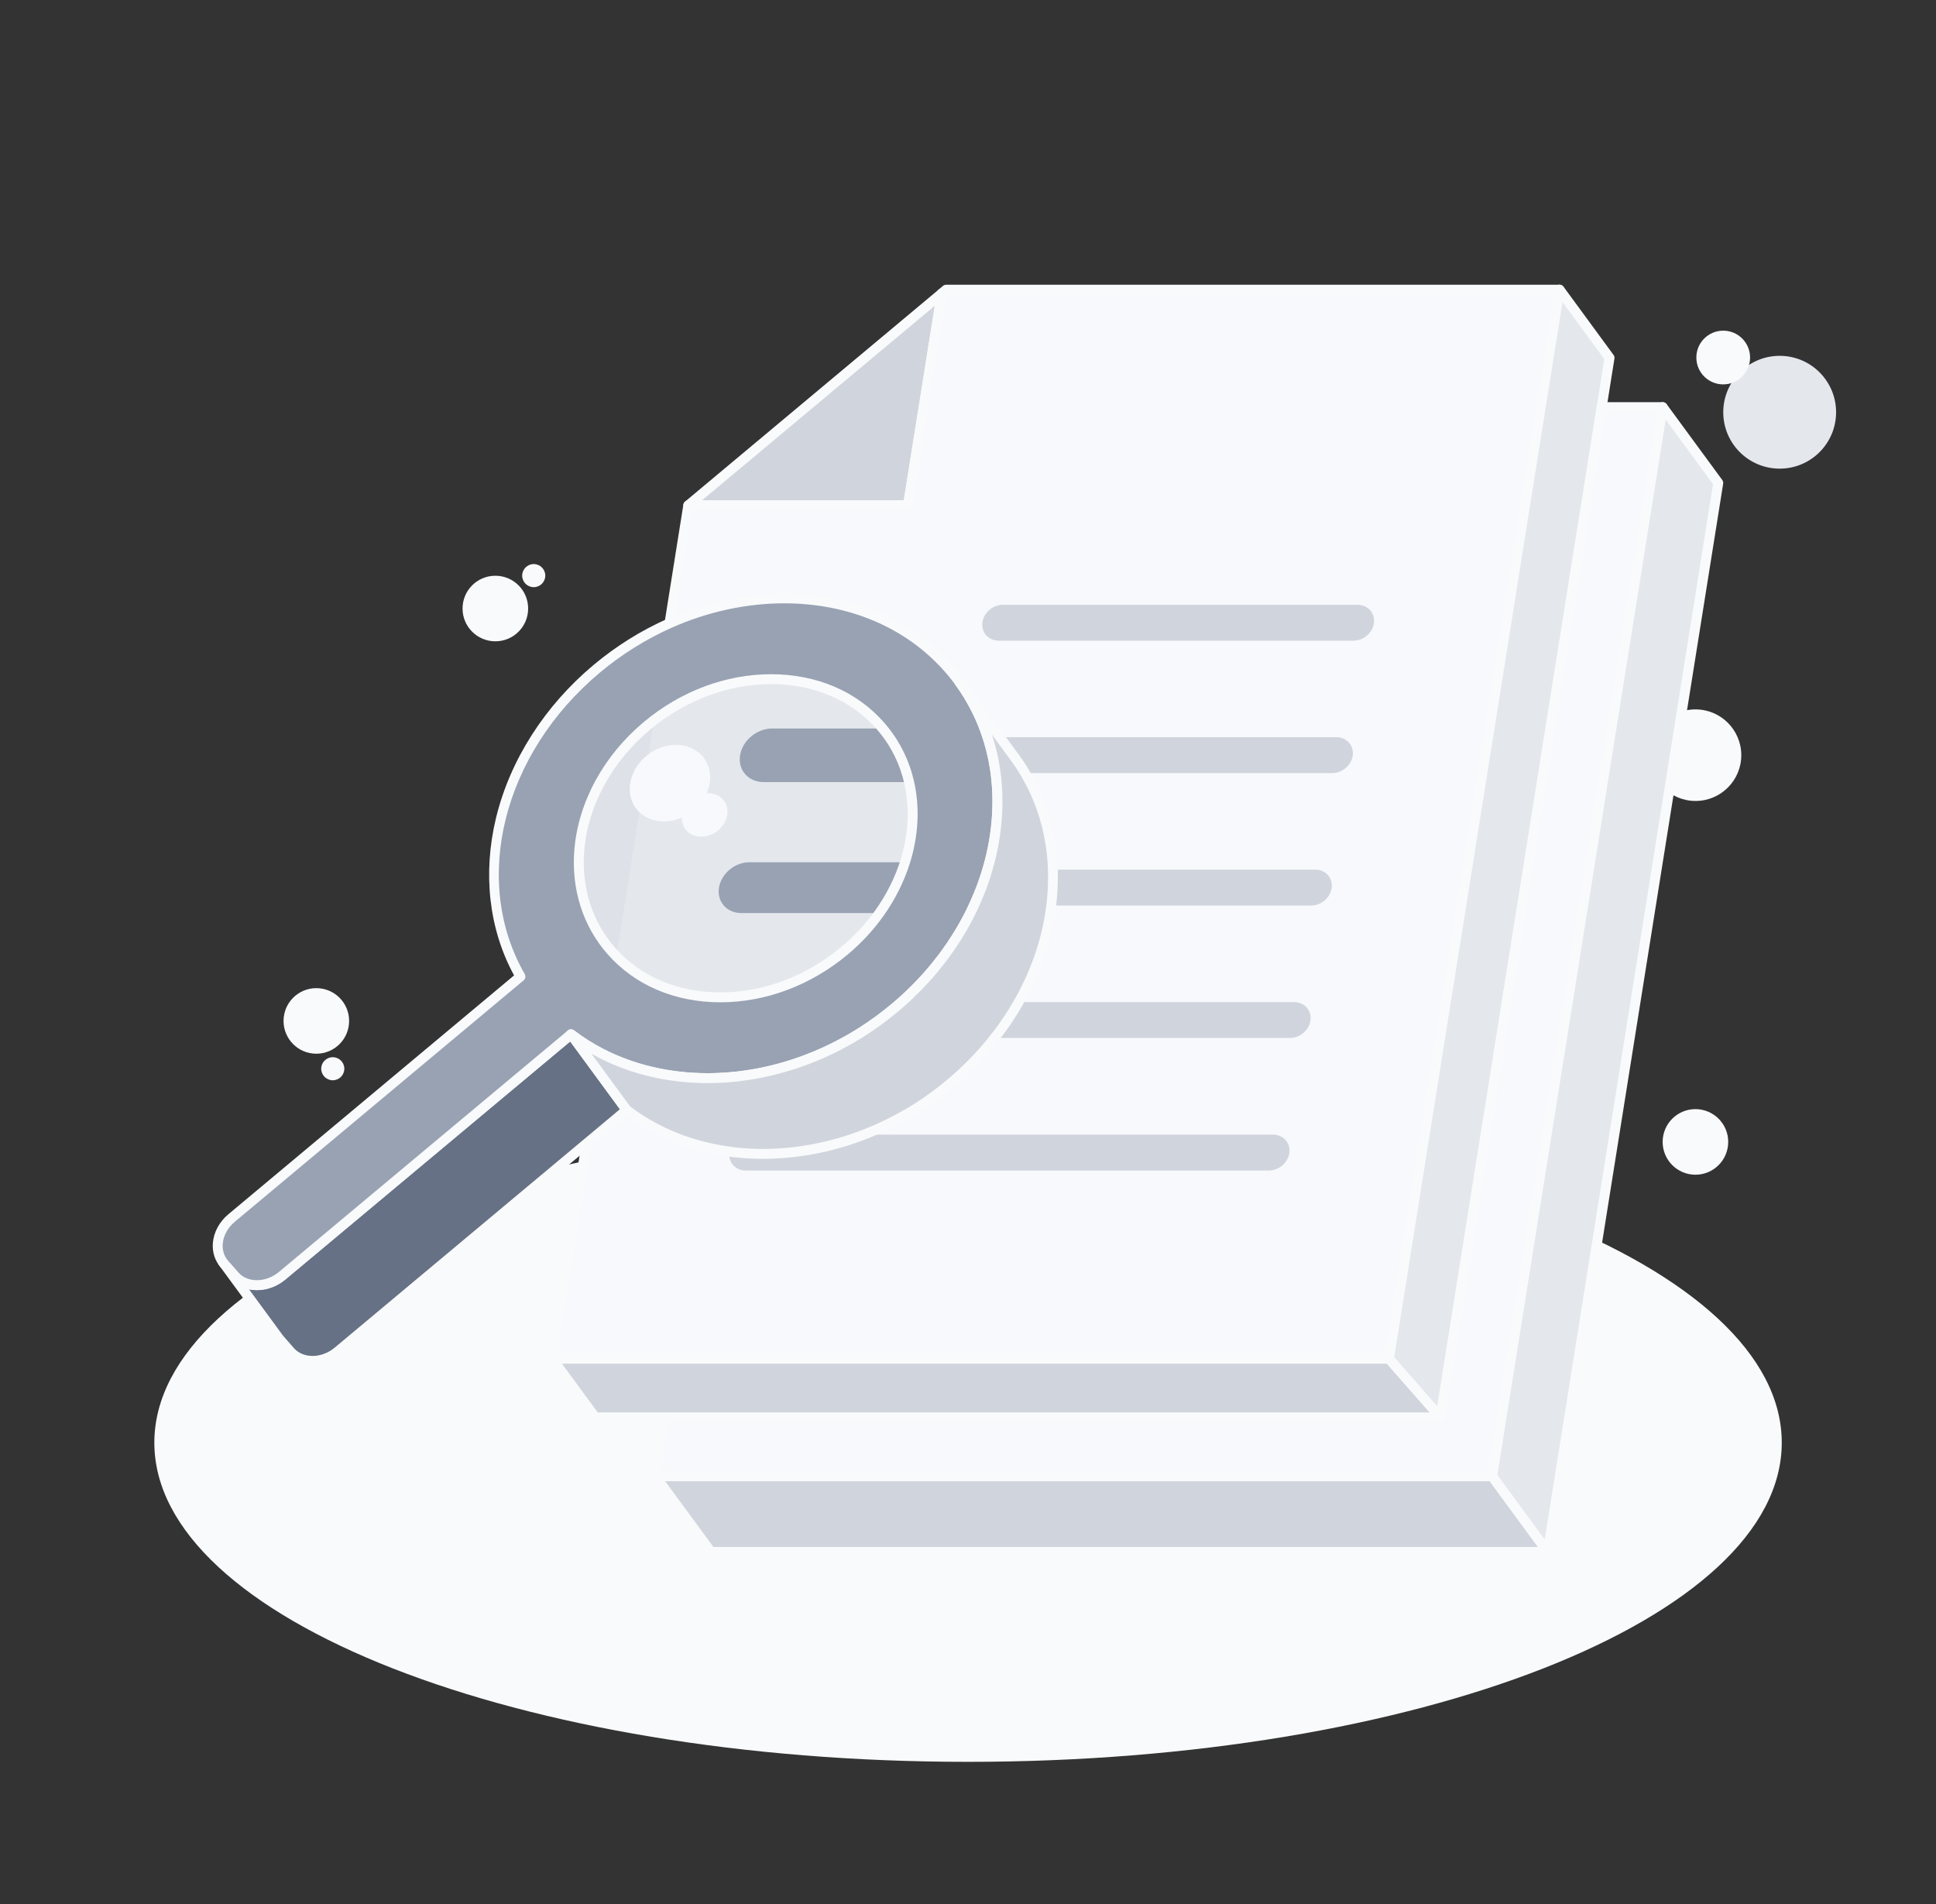 <svg width="61" height="60" viewBox="0 0 61 60" fill="none" xmlns="http://www.w3.org/2000/svg">
<rect x="0" y="0" width="61" height="60" fill="#333333" stroke="none"/>
<path d="M53.423 25.24C54.219 25.24 54.865 24.594 54.865 23.798C54.865 23.001 54.219 22.355 53.423 22.355C52.626 22.355 51.98 23.001 51.98 23.798C51.98 24.594 52.626 25.24 53.423 25.24Z" fill="#F9FAFB"/>
<path d="M30.502 55.52C44.661 55.52 56.14 51.017 56.14 45.462C56.14 39.907 44.661 35.404 30.502 35.404C16.342 35.404 4.863 39.907 4.863 45.462C4.863 51.017 16.342 55.52 30.502 55.52Z" fill="#F9FAFB"/>
<path d="M29.675 9.246L28.61 15.924H21.688L29.675 9.246Z" fill="#D0D5DD"/>
<path d="M28.61 16.08H21.688C21.622 16.08 21.563 16.039 21.541 15.977C21.518 15.916 21.537 15.846 21.587 15.805L29.575 9.126C29.625 9.084 29.695 9.078 29.752 9.11C29.808 9.142 29.839 9.206 29.829 9.271L28.763 15.949C28.752 16.025 28.687 16.08 28.61 16.08ZM22.118 15.768H28.477L29.455 9.634L22.118 15.768Z" fill="#F9FAFB"/>
<path d="M30.312 21.796C30.265 21.796 30.217 21.774 30.186 21.732L29.765 21.157C29.717 21.093 29.726 21.002 29.786 20.948C29.846 20.895 29.937 20.895 29.996 20.95C29.999 20.952 30.002 20.955 30.005 20.959C30.008 20.961 30.01 20.965 30.012 20.968C30.019 20.976 30.027 20.987 30.035 20.997L30.438 21.547C30.489 21.617 30.474 21.715 30.405 21.765C30.377 21.786 30.345 21.796 30.312 21.796Z" fill="#F9FAFB"/>
<mask id="mask0_379_11391" style="mask-type:luminance" maskUnits="userSpaceOnUse" x="29" y="20" width="2" height="2">
<path d="M30.312 21.794C30.265 21.794 30.217 21.772 30.186 21.73L29.765 21.155C29.717 21.091 29.726 21 29.786 20.946C29.846 20.893 29.937 20.893 29.996 20.948C29.999 20.95 30.002 20.953 30.005 20.957C30.008 20.959 30.01 20.963 30.012 20.966C30.019 20.974 30.027 20.985 30.035 20.995L30.438 21.546C30.489 21.615 30.474 21.713 30.405 21.764C30.377 21.784 30.345 21.794 30.312 21.794Z" fill="white"/>
</mask>
<g mask="url(#mask0_379_11391)">
<path d="M30.222 21.481L31.974 23.868C31.869 23.726 31.758 23.588 31.64 23.453C30.345 21.977 28.457 21.239 26.451 21.239C25.581 21.239 24.69 21.378 23.814 21.656L22.062 19.268C22.938 18.991 23.83 18.852 24.7 18.852C26.706 18.852 28.594 19.59 29.889 21.066C30.007 21.2 30.118 21.338 30.222 21.481Z" fill="#667185"/>
<path d="M31.975 24.024C31.927 24.024 31.879 24.002 31.848 23.961C31.747 23.822 31.637 23.686 31.523 23.556C30.3 22.163 28.5 21.395 26.452 21.395C25.588 21.395 24.718 21.533 23.861 21.804C23.798 21.825 23.728 21.802 23.688 21.748L21.936 19.361C21.907 19.32 21.898 19.267 21.914 19.22C21.93 19.172 21.968 19.134 22.016 19.119C22.902 18.838 23.805 18.695 24.7 18.695C26.839 18.695 28.724 19.5 30.007 20.962C30.127 21.099 30.241 21.242 30.349 21.388L32.099 23.774C32.1 23.775 32.1 23.776 32.1 23.776C32.151 23.845 32.136 23.943 32.067 23.995C32.039 24.015 32.007 24.024 31.975 24.024ZM26.452 21.083C28.056 21.083 29.516 21.536 30.688 22.378L30.098 21.573C29.996 21.434 29.886 21.298 29.773 21.168C28.55 19.775 26.749 19.008 24.701 19.008C23.908 19.008 23.108 19.124 22.32 19.354L23.875 21.474C24.727 21.214 25.593 21.083 26.452 21.083Z" fill="#F9FAFB"/>
</g>
<path d="M21.05 32.511C21.007 32.511 20.965 32.493 20.933 32.459L20.909 32.431C20.829 32.339 20.752 32.243 20.68 32.145L18.929 29.758C18.878 29.689 18.892 29.591 18.962 29.54C19.031 29.489 19.129 29.504 19.181 29.573L19.182 29.575C19.248 29.665 19.319 29.753 19.393 29.838L19.415 29.863C19.419 29.867 19.422 29.87 19.425 29.875L21.177 32.262C21.226 32.33 21.214 32.423 21.149 32.476C21.12 32.5 21.084 32.511 21.05 32.511Z" fill="#F9FAFB"/>
<mask id="mask1_379_11391" style="mask-type:luminance" maskUnits="userSpaceOnUse" x="18" y="29" width="4" height="4">
<path d="M21.05 32.509C21.007 32.509 20.965 32.492 20.933 32.457L20.909 32.429C20.829 32.337 20.752 32.241 20.68 32.144L18.929 29.756C18.878 29.687 18.892 29.589 18.962 29.538C19.031 29.487 19.129 29.502 19.181 29.571L19.182 29.573C19.248 29.663 19.319 29.751 19.393 29.836L19.415 29.861C19.419 29.865 19.422 29.869 19.425 29.873L21.177 32.26C21.226 32.328 21.214 32.421 21.149 32.474C21.12 32.498 21.084 32.509 21.05 32.509Z" fill="white"/>
</mask>
<g mask="url(#mask1_379_11391)">
<g opacity="0.6">
<path d="M19.426 30.102L21.178 32.489C21.126 32.436 21.076 32.382 21.027 32.327C20.948 32.238 20.875 32.145 20.806 32.052L19.055 29.664C19.123 29.758 19.197 29.85 19.276 29.939C19.324 29.995 19.375 30.049 19.426 30.102Z" fill="#667185"/>
<path d="M21.178 32.645C21.137 32.645 21.097 32.629 21.066 32.598C21.012 32.543 20.959 32.486 20.909 32.429C20.829 32.337 20.752 32.241 20.68 32.144L18.929 29.756C18.878 29.687 18.892 29.589 18.962 29.538C19.031 29.487 19.129 29.502 19.181 29.571L19.182 29.573C19.248 29.663 19.319 29.751 19.393 29.836C19.44 29.889 19.488 29.942 19.538 29.992C19.544 29.998 19.548 30.003 19.553 30.009L21.304 32.396C21.353 32.462 21.342 32.555 21.279 32.608C21.25 32.633 21.214 32.645 21.178 32.645Z" fill="#F9FAFB"/>
</g>
</g>
<path d="M21.177 32.65C21.136 32.65 21.095 32.634 21.065 32.602C21.02 32.557 20.975 32.509 20.932 32.461C20.931 32.459 20.929 32.457 20.927 32.455C20.909 32.433 20.888 32.404 20.869 32.377L20.847 32.347L19.171 30.061C19.122 29.994 19.134 29.9 19.199 29.848C19.263 29.795 19.358 29.802 19.413 29.865C19.454 29.909 19.495 29.953 19.536 29.996C19.541 30.002 19.546 30.007 19.551 30.013L21.302 32.4C21.351 32.466 21.34 32.559 21.277 32.612C21.248 32.638 21.213 32.65 21.177 32.65Z" fill="#F9FAFB"/>
<mask id="mask2_379_11391" style="mask-type:luminance" maskUnits="userSpaceOnUse" x="19" y="29" width="3" height="4">
<path d="M21.177 32.65C21.136 32.65 21.095 32.634 21.065 32.602C21.02 32.557 20.975 32.509 20.932 32.461C20.931 32.459 20.929 32.457 20.927 32.455C20.909 32.433 20.888 32.404 20.869 32.377L20.847 32.347L19.171 30.061C19.122 29.994 19.134 29.9 19.199 29.848C19.263 29.795 19.358 29.802 19.413 29.865C19.454 29.909 19.495 29.953 19.536 29.996C19.541 30.002 19.546 30.007 19.551 30.013L21.302 32.4C21.351 32.466 21.34 32.559 21.277 32.612C21.248 32.638 21.213 32.65 21.177 32.65Z" fill="white"/>
</mask>
<g mask="url(#mask2_379_11391)">
<g opacity="0.6">
<path d="M19.426 30.105L21.178 32.493C21.126 32.44 21.076 32.386 21.027 32.331C20.948 32.242 20.875 32.149 20.806 32.056L19.055 29.668C19.123 29.762 19.197 29.854 19.276 29.943C19.324 29.998 19.375 30.053 19.426 30.105Z" fill="#667185"/>
<path d="M21.178 32.649C21.137 32.649 21.097 32.633 21.066 32.602C21.012 32.547 20.959 32.49 20.909 32.433C20.829 32.341 20.752 32.245 20.68 32.147L18.929 29.76C18.878 29.691 18.892 29.593 18.962 29.542C19.031 29.491 19.129 29.506 19.181 29.575L19.182 29.577C19.248 29.667 19.319 29.755 19.393 29.84C19.44 29.893 19.488 29.945 19.538 29.996C19.544 30.002 19.548 30.007 19.553 30.013L21.304 32.4C21.353 32.466 21.342 32.559 21.279 32.612C21.25 32.637 21.214 32.649 21.178 32.649Z" fill="#F9FAFB"/>
</g>
</g>
<path d="M28.515 27.173C28.473 27.305 28.425 27.438 28.372 27.568C28.259 27.849 28.122 28.125 27.96 28.392C27.882 28.52 27.799 28.648 27.71 28.773C27.407 29.2 27.039 29.601 26.608 29.96C25.437 30.94 24.029 31.429 22.698 31.429C21.368 31.429 20.116 30.939 19.258 29.96C17.539 28.002 18.045 24.828 20.387 22.871C21.559 21.891 22.967 21.402 24.298 21.402C25.628 21.402 26.88 21.892 27.738 22.871C27.763 22.9 27.787 22.927 27.809 22.956C27.921 23.09 28.024 23.232 28.115 23.375C28.281 23.636 28.413 23.911 28.514 24.198C28.566 24.344 28.609 24.493 28.643 24.645C28.831 25.454 28.783 26.327 28.515 27.173Z" fill="#E4E7EC"/>
<path d="M28.641 24.645H24.06C23.577 24.645 23.244 24.267 23.319 23.801C23.393 23.334 23.846 22.957 24.33 22.957H27.807C27.919 23.092 28.022 23.233 28.114 23.377C28.28 23.638 28.411 23.912 28.512 24.199C28.564 24.344 28.607 24.493 28.641 24.645Z" fill="#98A2B3"/>
<path d="M28.513 27.173C28.472 27.305 28.424 27.437 28.371 27.568C28.258 27.848 28.12 28.124 27.959 28.391C27.881 28.52 27.798 28.647 27.709 28.772H23.356C22.897 28.772 22.584 28.413 22.654 27.972C22.725 27.53 23.153 27.172 23.611 27.172H28.513V27.173Z" fill="#98A2B3"/>
<path d="M29.814 9.131H49.137L48.842 10.982L43.764 42.82H19.318H17.398L18.934 33.191C19.945 33.714 21.099 33.976 22.294 33.976C23.901 33.976 25.582 33.503 27.095 32.557H40.644C40.879 32.557 41.098 32.373 41.135 32.146C41.171 31.92 41.01 31.737 40.775 31.737H28.218C29.365 30.77 30.216 29.609 30.752 28.383H41.309C41.545 28.383 41.764 28.2 41.8 27.974C41.836 27.747 41.675 27.564 41.44 27.564H31.062C31.418 26.446 31.517 25.298 31.347 24.209H41.975C42.21 24.209 42.429 24.026 42.465 23.8C42.501 23.574 42.34 23.39 42.105 23.39H31.164C30.917 22.547 30.496 21.759 29.892 21.069C28.597 19.593 26.709 18.855 24.703 18.855C23.509 18.855 22.273 19.117 21.096 19.64L21.688 15.924H28.61L29.675 9.247L29.814 9.131ZM39.978 36.73C40.214 36.73 40.432 36.546 40.469 36.319C40.505 36.093 40.344 35.91 40.109 35.91H23.627C23.393 35.91 23.173 36.093 23.137 36.319C23.101 36.545 23.262 36.73 23.496 36.73H39.978ZM42.641 20.036C42.876 20.036 43.095 19.853 43.131 19.627C43.167 19.401 43.006 19.217 42.771 19.217H31.598C31.364 19.217 31.145 19.4 31.109 19.627C31.073 19.853 31.233 20.036 31.468 20.036H42.641Z" fill="#F7F9FC"/>
<path d="M43.764 42.975H17.398C17.352 42.975 17.309 42.955 17.279 42.921C17.25 42.886 17.237 42.84 17.244 42.795L18.78 33.166C18.788 33.116 18.819 33.073 18.864 33.051C18.909 33.028 18.962 33.029 19.007 33.052C19.977 33.555 21.114 33.82 22.295 33.82C23.922 33.82 25.553 33.337 27.012 32.424C27.037 32.409 27.066 32.4 27.095 32.4H40.643C40.802 32.4 40.956 32.273 40.98 32.122C40.989 32.061 40.975 32.004 40.94 31.962C40.902 31.918 40.843 31.893 40.774 31.893H28.218C28.152 31.893 28.093 31.852 28.071 31.791C28.049 31.729 28.067 31.66 28.117 31.618C29.204 30.701 30.066 29.561 30.609 28.321C30.634 28.264 30.69 28.227 30.752 28.227H41.309C41.468 28.227 41.622 28.1 41.645 27.949C41.655 27.887 41.641 27.83 41.606 27.789C41.568 27.744 41.509 27.72 41.44 27.72H31.061C31.011 27.72 30.965 27.696 30.935 27.656C30.906 27.616 30.898 27.564 30.912 27.516C31.26 26.425 31.357 25.29 31.192 24.234C31.185 24.189 31.198 24.143 31.227 24.108C31.257 24.073 31.3 24.053 31.346 24.053H41.974C42.132 24.053 42.286 23.926 42.31 23.775C42.32 23.714 42.306 23.657 42.27 23.615C42.233 23.571 42.174 23.546 42.105 23.546H31.164C31.095 23.546 31.034 23.5 31.014 23.434C30.767 22.59 30.35 21.829 29.774 21.172C28.551 19.779 26.75 19.012 24.702 19.012C23.519 19.012 22.293 19.278 21.158 19.783C21.106 19.806 21.045 19.799 20.999 19.764C20.953 19.73 20.931 19.673 20.94 19.616L21.532 15.9C21.544 15.824 21.61 15.768 21.686 15.768H28.475L29.519 9.222C29.525 9.185 29.544 9.151 29.573 9.127L29.711 9.009C29.74 8.986 29.775 8.973 29.812 8.973H49.136C49.182 8.973 49.225 8.993 49.255 9.028C49.285 9.062 49.297 9.108 49.291 9.153L43.918 42.842C43.906 42.92 43.841 42.975 43.764 42.975ZM17.581 42.663H43.63L48.953 9.287H29.87L29.82 9.33L28.764 15.95C28.752 16.025 28.686 16.082 28.61 16.082H21.821L21.294 19.387C22.395 18.936 23.567 18.7 24.703 18.7C26.842 18.7 28.727 19.505 30.009 20.966C30.589 21.629 31.016 22.391 31.28 23.234H42.106C42.266 23.234 42.413 23.299 42.509 23.412C42.605 23.525 42.645 23.671 42.62 23.825C42.571 24.128 42.288 24.366 41.975 24.366H31.527C31.653 25.351 31.566 26.395 31.272 27.407H41.44C41.6 27.407 41.747 27.473 41.843 27.586C41.939 27.698 41.979 27.845 41.954 27.998C41.905 28.302 41.622 28.539 41.309 28.539H30.853C30.344 29.666 29.582 30.708 28.632 31.581H40.774C40.934 31.581 41.081 31.646 41.177 31.759C41.273 31.872 41.312 32.018 41.288 32.171C41.239 32.475 40.956 32.713 40.643 32.713H27.139C25.64 33.642 23.966 34.132 22.294 34.132C21.141 34.132 20.026 33.889 19.055 33.425L17.581 42.663ZM39.978 36.886H23.496C23.337 36.886 23.19 36.821 23.093 36.707C22.997 36.595 22.958 36.448 22.983 36.294C23.032 35.991 23.314 35.753 23.627 35.753H40.109C40.268 35.753 40.416 35.819 40.512 35.932C40.608 36.044 40.647 36.19 40.623 36.343C40.575 36.648 40.291 36.886 39.978 36.886ZM23.627 36.066C23.469 36.066 23.316 36.194 23.291 36.344C23.282 36.406 23.295 36.464 23.331 36.505C23.368 36.55 23.427 36.574 23.495 36.574H39.977C40.136 36.574 40.29 36.446 40.313 36.296C40.323 36.234 40.309 36.178 40.274 36.136C40.236 36.091 40.177 36.067 40.108 36.067H23.627V36.066ZM42.641 20.193H31.468C31.308 20.193 31.161 20.128 31.065 20.015C30.969 19.902 30.93 19.757 30.954 19.603C31.003 19.299 31.286 19.061 31.598 19.061H42.771C42.931 19.061 43.078 19.127 43.175 19.24C43.27 19.352 43.31 19.499 43.285 19.652C43.237 19.955 42.954 20.193 42.641 20.193ZM31.598 19.373C31.441 19.373 31.287 19.501 31.263 19.652C31.253 19.714 31.267 19.771 31.302 19.811C31.34 19.855 31.398 19.88 31.468 19.88H42.641C42.799 19.88 42.953 19.753 42.977 19.602C42.986 19.54 42.972 19.483 42.937 19.441C42.9 19.397 42.841 19.373 42.771 19.373H31.598V19.373Z" fill="#F9FAFB"/>
<g opacity="0.5">
<g opacity="0.6">
<path d="M20.602 22.727L20.436 23.769C20.41 23.788 20.384 23.808 20.359 23.829C19.795 24.3 19.673 25.066 20.087 25.537C20.105 25.558 20.125 25.578 20.145 25.597L19.425 30.106C19.374 30.054 19.323 30 19.275 29.944C18.42 28.97 18.119 27.692 18.323 26.416C18.527 25.139 19.235 23.863 20.4 22.889C20.465 22.834 20.534 22.779 20.602 22.727Z" fill="#D0D5DD"/>
</g>
</g>
<path d="M41.442 27.559C41.678 27.559 41.838 27.742 41.802 27.969C41.766 28.195 41.546 28.378 41.312 28.378H30.754C30.873 28.108 30.976 27.834 31.063 27.559H41.442Z" fill="#D0D5DD"/>
<path d="M41.311 28.535H30.753C30.701 28.535 30.651 28.509 30.623 28.465C30.595 28.42 30.59 28.365 30.61 28.317C30.728 28.049 30.83 27.779 30.914 27.513C30.934 27.448 30.994 27.404 31.063 27.404H41.442C41.601 27.404 41.749 27.47 41.845 27.583C41.941 27.695 41.981 27.842 41.956 27.995C41.908 28.298 41.624 28.535 41.311 28.535ZM30.99 28.223H41.311C41.469 28.223 41.624 28.096 41.647 27.945C41.657 27.884 41.643 27.826 41.608 27.785C41.57 27.74 41.511 27.716 41.442 27.716H31.176C31.121 27.884 31.058 28.054 30.99 28.223Z" fill="#D0D5DD"/>
<path d="M40.774 31.734C41.01 31.734 41.17 31.918 41.134 32.143C41.098 32.37 40.879 32.554 40.643 32.554H27.094C27.469 32.319 27.835 32.054 28.185 31.762C28.196 31.752 28.207 31.743 28.217 31.735H40.774V31.734Z" fill="#D0D5DD"/>
<path d="M40.643 32.709H27.094C27.024 32.709 26.962 32.663 26.944 32.596C26.924 32.529 26.952 32.457 27.011 32.42C27.384 32.187 27.745 31.925 28.085 31.641L28.114 31.616C28.143 31.593 28.18 31.578 28.217 31.578H40.774C40.934 31.578 41.081 31.643 41.178 31.757C41.273 31.869 41.312 32.015 41.288 32.168C41.239 32.471 40.957 32.709 40.643 32.709ZM27.612 32.397H40.643C40.801 32.397 40.956 32.269 40.979 32.118C40.989 32.057 40.975 32 40.94 31.959C40.902 31.914 40.843 31.89 40.773 31.89H28.273C28.061 32.068 27.84 32.237 27.612 32.397Z" fill="#D0D5DD"/>
<path d="M50.714 11.277L50.467 12.83L50.419 13.129L45.389 44.666H18.756L17.398 42.815H43.764L48.842 10.979L49.137 9.127L50.714 11.277Z" fill="#E4E7EC"/>
<path d="M45.389 44.822H18.756C18.706 44.822 18.66 44.799 18.631 44.758L17.273 42.908C17.238 42.86 17.232 42.797 17.259 42.745C17.286 42.692 17.34 42.659 17.399 42.659H43.631L48.688 10.954L48.984 9.102C48.993 9.04 49.04 8.99 49.101 8.975C49.163 8.96 49.227 8.983 49.264 9.035L50.84 11.185C50.865 11.218 50.875 11.26 50.868 11.301L50.573 13.153L45.543 44.691C45.53 44.767 45.465 44.822 45.389 44.822ZM18.835 44.51H45.254L50.264 13.104L50.549 11.317L49.232 9.521L48.995 11.004L43.918 42.84C43.906 42.915 43.84 42.972 43.764 42.972H17.706L18.835 44.51Z" fill="#F9FAFB"/>
<path d="M47.015 46.518L48.767 48.905H22.4L20.648 46.518H47.015Z" fill="#D0D5DD"/>
<path d="M48.766 49.061H22.4C22.35 49.061 22.303 49.038 22.274 48.997L20.523 46.61C20.488 46.563 20.482 46.499 20.509 46.447C20.536 46.394 20.59 46.361 20.649 46.361H47.016C47.066 46.361 47.112 46.385 47.141 46.425L48.893 48.813C48.927 48.86 48.933 48.923 48.906 48.976C48.879 49.028 48.825 49.061 48.766 49.061ZM22.479 48.749H48.458L46.936 46.674H20.956L22.479 48.749Z" fill="#F9FAFB"/>
<path d="M52.388 12.83L47.015 46.518H20.648L20.944 44.666H45.391L50.468 12.83H52.388Z" fill="#F7F9FC"/>
<path d="M47.015 46.675H20.648C20.602 46.675 20.559 46.654 20.529 46.62C20.5 46.585 20.487 46.539 20.494 46.494L20.789 44.643C20.801 44.567 20.867 44.511 20.943 44.511H45.257L50.313 12.806C50.325 12.73 50.391 12.674 50.468 12.674H52.388C52.434 12.674 52.477 12.694 52.507 12.729C52.536 12.763 52.549 12.809 52.542 12.854L47.169 46.543C47.157 46.618 47.092 46.675 47.015 46.675ZM20.832 46.362H46.882L52.205 12.986H50.601L45.545 44.691C45.533 44.767 45.467 44.823 45.391 44.823H21.077L20.832 46.362Z" fill="#F9FAFB"/>
<path d="M52.389 12.83L54.14 15.218L48.767 48.906L47.016 46.518L52.389 12.83Z" fill="#E4E7EC"/>
<path d="M48.767 49.062C48.718 49.062 48.671 49.039 48.641 48.998L46.89 46.611C46.865 46.577 46.855 46.535 46.861 46.493L52.234 12.805C52.244 12.743 52.29 12.693 52.352 12.678C52.413 12.664 52.477 12.687 52.514 12.738L54.265 15.125C54.29 15.159 54.3 15.201 54.294 15.243L48.921 48.931C48.911 48.993 48.865 49.043 48.804 49.058C48.791 49.061 48.779 49.062 48.767 49.062ZM47.18 46.478L48.671 48.511L53.974 15.257L52.483 13.224L47.18 46.478Z" fill="#F9FAFB"/>
<path d="M17.994 32.592L8.895 40.198C8.873 40.216 8.851 40.232 8.829 40.249C8.819 40.256 8.809 40.264 8.798 40.272C8.78 40.284 8.762 40.295 8.744 40.307C8.73 40.315 8.717 40.324 8.704 40.332C8.694 40.338 8.684 40.343 8.674 40.348C8.65 40.361 8.625 40.374 8.6 40.386C8.591 40.39 8.582 40.393 8.573 40.397C8.539 40.411 8.506 40.424 8.473 40.435C8.457 40.44 8.441 40.445 8.426 40.45C8.413 40.454 8.4 40.458 8.387 40.461C8.367 40.465 8.347 40.47 8.327 40.474C8.314 40.477 8.302 40.479 8.29 40.481C8.268 40.485 8.246 40.488 8.224 40.49C8.214 40.492 8.203 40.493 8.193 40.494C8.161 40.497 8.128 40.498 8.096 40.498C7.824 40.498 7.569 40.398 7.393 40.198L7.069 39.829C7.053 39.81 7.038 39.792 7.023 39.772L8.775 42.16C8.789 42.179 8.804 42.198 8.82 42.216L9.144 42.586C9.32 42.785 9.576 42.886 9.848 42.886C9.88 42.886 9.912 42.884 9.944 42.881C9.955 42.881 9.965 42.879 9.976 42.878C9.998 42.875 10.019 42.872 10.041 42.869C10.054 42.867 10.066 42.864 10.078 42.862C10.098 42.858 10.119 42.854 10.139 42.848C10.152 42.845 10.164 42.841 10.177 42.838C10.186 42.835 10.196 42.833 10.205 42.83C10.211 42.828 10.217 42.825 10.224 42.822C10.258 42.811 10.291 42.798 10.324 42.784C10.33 42.781 10.337 42.779 10.344 42.776C10.347 42.775 10.349 42.774 10.352 42.773C10.377 42.761 10.401 42.749 10.426 42.736C10.435 42.731 10.444 42.727 10.453 42.722C10.455 42.721 10.455 42.72 10.456 42.72C10.469 42.712 10.482 42.703 10.496 42.695C10.512 42.684 10.53 42.674 10.546 42.663C10.548 42.662 10.549 42.66 10.55 42.659C10.561 42.652 10.571 42.644 10.581 42.636C10.598 42.624 10.615 42.612 10.631 42.599C10.637 42.595 10.642 42.59 10.647 42.586L19.746 34.979L17.994 32.592Z" fill="#667185"/>
<path d="M9.847 43.042C9.518 43.042 9.227 42.916 9.027 42.688L8.702 42.319C8.683 42.297 8.665 42.275 8.649 42.252L6.898 39.866C6.898 39.865 6.897 39.865 6.897 39.864C6.847 39.795 6.861 39.697 6.931 39.646C7 39.596 7.098 39.61 7.149 39.68L7.149 39.681C7.161 39.696 7.172 39.711 7.185 39.726L7.509 40.095C7.649 40.254 7.857 40.342 8.095 40.342C8.123 40.342 8.15 40.34 8.178 40.337L8.206 40.334C8.224 40.332 8.243 40.33 8.263 40.326C8.27 40.325 8.279 40.324 8.286 40.321L8.295 40.319C8.313 40.316 8.331 40.312 8.348 40.307C8.359 40.305 8.371 40.301 8.382 40.298C8.396 40.294 8.409 40.29 8.423 40.285C8.452 40.276 8.481 40.264 8.511 40.252L8.534 40.242C8.556 40.232 8.578 40.221 8.599 40.209L8.626 40.195C8.631 40.192 8.638 40.188 8.643 40.184L8.672 40.165C8.685 40.157 8.697 40.15 8.709 40.142C8.713 40.139 8.717 40.135 8.722 40.132L8.742 40.117C8.759 40.103 8.777 40.091 8.794 40.076L17.892 32.47C17.926 32.442 17.968 32.43 18.011 32.435C18.054 32.44 18.093 32.462 18.118 32.497L19.87 34.885C19.918 34.951 19.907 35.044 19.844 35.097L10.729 42.72C10.714 42.732 10.699 42.743 10.684 42.753L10.664 42.768C10.656 42.774 10.647 42.781 10.639 42.787C10.62 42.8 10.606 42.809 10.591 42.818L10.565 42.834C10.556 42.84 10.546 42.846 10.536 42.852C10.534 42.854 10.531 42.855 10.528 42.857C10.522 42.86 10.513 42.864 10.506 42.868L10.499 42.871C10.472 42.885 10.445 42.9 10.416 42.913C10.417 42.913 10.412 42.915 10.408 42.917C10.401 42.92 10.393 42.923 10.386 42.926C10.348 42.942 10.31 42.957 10.273 42.969C10.267 42.972 10.258 42.975 10.251 42.978C10.244 42.98 10.236 42.982 10.228 42.984L10.22 42.986C10.206 42.99 10.191 42.994 10.177 42.998C10.154 43.003 10.131 43.009 10.108 43.013L10.101 43.014C10.089 43.017 10.078 43.019 10.066 43.021C10.041 43.026 10.016 43.029 9.992 43.032L9.983 43.033C9.974 43.035 9.965 43.035 9.956 43.036C9.917 43.04 9.882 43.042 9.847 43.042ZM7.846 40.629L8.902 42.068C8.913 42.083 8.925 42.099 8.938 42.113L9.262 42.483C9.417 42.66 9.662 42.748 9.931 42.726L9.958 42.722C9.977 42.72 9.996 42.718 10.015 42.715C10.022 42.713 10.031 42.712 10.038 42.71L10.047 42.708C10.065 42.705 10.082 42.701 10.099 42.696C10.111 42.694 10.122 42.69 10.133 42.687L10.157 42.681C10.161 42.679 10.168 42.676 10.174 42.674C10.204 42.664 10.233 42.653 10.263 42.64C10.268 42.637 10.274 42.635 10.281 42.633L10.286 42.631C10.309 42.621 10.33 42.609 10.352 42.597C10.358 42.594 10.364 42.591 10.37 42.588L10.374 42.585C10.376 42.584 10.378 42.583 10.379 42.583C10.384 42.58 10.39 42.576 10.397 42.572L10.429 42.552C10.439 42.546 10.449 42.54 10.458 42.534C10.466 42.528 10.47 42.525 10.474 42.521L10.501 42.501C10.511 42.494 10.522 42.486 10.532 42.478L10.546 42.467L19.533 34.954L17.967 32.819L8.995 40.318C8.973 40.336 8.951 40.353 8.928 40.37L8.913 40.382C8.904 40.388 8.897 40.394 8.888 40.4C8.872 40.411 8.855 40.421 8.838 40.432L8.814 40.447C8.804 40.454 8.793 40.46 8.783 40.467C8.774 40.471 8.766 40.476 8.758 40.48L8.749 40.485C8.722 40.499 8.694 40.514 8.666 40.527C8.658 40.531 8.651 40.534 8.642 40.537L8.635 40.54C8.598 40.556 8.561 40.571 8.522 40.583C8.505 40.59 8.487 40.595 8.47 40.6C8.455 40.604 8.44 40.608 8.426 40.612C8.404 40.617 8.381 40.623 8.358 40.627L8.35 40.628C8.339 40.63 8.327 40.633 8.316 40.635C8.291 40.639 8.267 40.642 8.242 40.645L8.232 40.646C8.224 40.648 8.215 40.648 8.206 40.649C8.167 40.653 8.131 40.654 8.096 40.654C8.01 40.654 7.926 40.646 7.846 40.629Z" fill="#F9FAFB"/>
<path d="M31.348 24.209C31.305 23.932 31.243 23.658 31.164 23.39C30.918 22.546 30.495 21.758 29.892 21.069C28.597 19.593 26.709 18.855 24.703 18.855C23.508 18.855 22.273 19.117 21.096 19.641C20.294 19.997 19.52 20.474 18.805 21.071C15.646 23.712 14.704 27.823 16.398 30.774L7.298 38.382C6.82 38.781 6.717 39.428 7.067 39.829L7.391 40.199C7.566 40.398 7.823 40.499 8.094 40.499C8.366 40.499 8.655 40.398 8.893 40.199L17.992 32.593C18.289 32.819 18.605 33.019 18.934 33.19C19.945 33.712 21.1 33.975 22.295 33.975C23.902 33.975 25.583 33.503 27.095 32.556C27.471 32.321 27.836 32.056 28.219 31.736C29.366 30.769 30.217 29.608 30.753 28.381C30.87 28.112 30.975 27.837 31.061 27.562C31.418 26.446 31.517 25.297 31.348 24.209ZM26.607 29.96C25.436 30.94 24.027 31.429 22.697 31.429C21.367 31.429 20.115 30.939 19.257 29.96C17.538 28.002 18.044 24.828 20.387 22.871C21.558 21.892 22.966 21.403 24.297 21.403C25.627 21.403 26.879 21.892 27.737 22.871C27.762 22.9 27.786 22.928 27.808 22.956C27.92 23.091 28.023 23.232 28.114 23.376C28.28 23.637 28.412 23.911 28.513 24.198C28.565 24.344 28.608 24.494 28.642 24.645C28.829 25.456 28.782 26.328 28.513 27.174C28.471 27.305 28.423 27.438 28.37 27.569C28.257 27.849 28.12 28.125 27.958 28.392C27.88 28.521 27.798 28.648 27.708 28.773C27.407 29.2 27.038 29.601 26.607 29.96Z" fill="#98A2B3"/>
<path d="M8.094 40.656C7.765 40.656 7.473 40.53 7.274 40.301L6.95 39.932C6.77 39.726 6.684 39.456 6.707 39.171C6.734 38.831 6.912 38.499 7.198 38.262L16.198 30.737C15.406 29.286 15.204 27.528 15.63 25.769C16.071 23.952 17.163 22.241 18.706 20.951C19.417 20.357 20.2 19.868 21.033 19.498C22.207 18.976 23.476 18.699 24.704 18.699C26.843 18.699 28.728 19.504 30.011 20.966C30.618 21.659 31.057 22.46 31.316 23.346C31.395 23.617 31.459 23.899 31.503 24.185C31.675 25.288 31.574 26.473 31.211 27.61C31.125 27.885 31.019 28.166 30.898 28.444C30.336 29.728 29.445 30.907 28.32 31.855C27.94 32.173 27.566 32.446 27.178 32.687C25.671 33.631 23.983 34.13 22.296 34.13C21.066 34.13 19.879 33.853 18.863 33.328C18.565 33.173 18.275 32.993 17.998 32.792L8.993 40.319C8.734 40.535 8.415 40.656 8.094 40.656ZM24.704 19.012C23.519 19.012 22.293 19.278 21.159 19.783C20.353 20.142 19.595 20.615 18.906 21.191C15.841 23.753 14.843 27.751 16.534 30.696C16.571 30.762 16.557 30.845 16.498 30.894L7.398 38.501C7.177 38.686 7.038 38.939 7.018 39.196C7.002 39.396 7.061 39.585 7.184 39.726L7.509 40.095C7.648 40.255 7.856 40.342 8.094 40.342C8.341 40.342 8.59 40.248 8.793 40.078L17.892 32.473C17.948 32.426 18.029 32.424 18.087 32.469C18.378 32.69 18.687 32.886 19.007 33.051C19.977 33.553 21.115 33.819 22.296 33.819C23.924 33.819 25.555 33.336 27.012 32.423C27.388 32.189 27.75 31.925 28.119 31.617C29.207 30.7 30.068 29.56 30.61 28.319C30.727 28.051 30.829 27.781 30.913 27.516C31.261 26.424 31.358 25.29 31.193 24.233C31.151 23.962 31.091 23.693 31.015 23.435C30.769 22.592 30.352 21.831 29.775 21.172C28.552 19.779 26.751 19.012 24.704 19.012ZM22.697 31.585C21.263 31.585 19.999 31.045 19.139 30.063C18.37 29.188 18 28.03 18.095 26.801C18.212 25.293 19.011 23.817 20.286 22.751C21.447 21.78 22.871 21.246 24.297 21.246C25.731 21.246 26.995 21.786 27.855 22.768C27.882 22.798 27.907 22.828 27.931 22.858C28.043 22.994 28.15 23.14 28.247 23.291C28.414 23.553 28.554 23.841 28.661 24.145C28.715 24.295 28.76 24.451 28.796 24.61C28.988 25.439 28.942 26.342 28.663 27.22C28.619 27.358 28.57 27.494 28.516 27.627C28.4 27.915 28.258 28.199 28.093 28.473C28.009 28.611 27.925 28.739 27.836 28.864C27.52 29.31 27.14 29.719 26.708 30.081C25.547 31.051 24.122 31.585 22.697 31.585ZM24.297 21.558C22.945 21.558 21.591 22.067 20.486 22.991C19.275 24.003 18.517 25.401 18.407 26.825C18.318 27.969 18.662 29.046 19.374 29.857C20.174 30.77 21.355 31.273 22.697 31.273C24.049 31.273 25.402 30.764 26.507 29.84C26.919 29.496 27.28 29.107 27.582 28.683C27.666 28.564 27.745 28.443 27.825 28.311C27.982 28.052 28.116 27.783 28.227 27.51C28.277 27.385 28.324 27.256 28.365 27.126C28.627 26.301 28.671 25.456 28.491 24.679C28.458 24.533 28.416 24.388 28.367 24.25C28.267 23.967 28.138 23.701 27.984 23.459C27.895 23.319 27.796 23.183 27.689 23.055C27.666 23.027 27.644 23.001 27.621 22.974C26.82 22.061 25.639 21.558 24.297 21.558Z" fill="#F9FAFB"/>
<path d="M22.889 25.379C22.875 25.339 22.858 25.302 22.834 25.266C22.819 25.242 22.802 25.219 22.783 25.197C22.665 25.064 22.494 24.996 22.312 24.996C22.298 24.996 22.283 24.997 22.268 24.997C22.099 25.007 21.925 25.074 21.778 25.197C21.592 25.352 21.49 25.564 21.485 25.767C21.48 25.913 21.526 26.054 21.623 26.166C21.741 26.299 21.912 26.366 22.094 26.366C22.276 26.366 22.468 26.3 22.628 26.166C22.703 26.102 22.766 26.029 22.813 25.951C22.835 25.915 22.853 25.877 22.869 25.838C22.932 25.686 22.939 25.523 22.889 25.379Z" fill="#F7F9FC"/>
<path d="M22.319 24.146C22.295 24.077 22.262 24.011 22.223 23.948C22.196 23.906 22.166 23.866 22.132 23.827C21.925 23.591 21.623 23.473 21.303 23.473C21.011 23.473 20.704 23.571 20.438 23.766C20.412 23.786 20.387 23.805 20.361 23.826C19.797 24.297 19.675 25.062 20.089 25.534C20.108 25.555 20.127 25.575 20.147 25.593C20.35 25.789 20.626 25.887 20.919 25.887C21.106 25.887 21.3 25.846 21.486 25.766C21.617 25.709 21.744 25.631 21.861 25.534C21.994 25.421 22.104 25.294 22.186 25.156C22.218 25.104 22.246 25.05 22.268 24.996C22.274 24.983 22.28 24.971 22.285 24.957C22.394 24.687 22.407 24.4 22.319 24.146Z" fill="#F7F9FC"/>
<path d="M45.389 44.667H18.756L17.398 42.816H43.764L45.389 44.667Z" fill="#D0D5DD"/>
<path d="M45.389 44.823H18.756C18.706 44.823 18.66 44.8 18.631 44.76L17.273 42.909C17.238 42.861 17.232 42.798 17.259 42.746C17.286 42.693 17.34 42.66 17.399 42.66H43.764C43.809 42.66 43.852 42.68 43.882 42.714L45.507 44.564C45.547 44.61 45.556 44.676 45.532 44.732C45.505 44.788 45.45 44.823 45.389 44.823ZM18.835 44.511H45.043L43.692 42.973H17.706L18.835 44.511Z" fill="#F9FAFB"/>
<path d="M42.105 23.387C42.34 23.387 42.501 23.57 42.465 23.797C42.429 24.023 42.209 24.206 41.974 24.206H31.347C31.304 23.929 31.242 23.654 31.164 23.387H42.105Z" fill="#D0D5DD"/>
<path d="M41.975 24.362H31.347C31.27 24.362 31.204 24.306 31.193 24.23C31.151 23.96 31.091 23.691 31.014 23.43C31 23.383 31.009 23.332 31.039 23.293C31.068 23.253 31.115 23.23 31.164 23.23H42.106C42.266 23.23 42.413 23.296 42.509 23.409C42.605 23.521 42.645 23.668 42.62 23.821C42.571 24.125 42.288 24.362 41.975 24.362ZM31.48 24.05H41.975C42.133 24.05 42.287 23.923 42.311 23.772C42.32 23.71 42.306 23.653 42.271 23.612C42.234 23.567 42.175 23.543 42.105 23.543H31.369C31.413 23.71 31.45 23.88 31.48 24.05Z" fill="#D0D5DD"/>
<path d="M42.773 19.215C43.008 19.215 43.169 19.398 43.133 19.625C43.097 19.851 42.877 20.034 42.642 20.034H31.47C31.235 20.034 31.074 19.851 31.11 19.625C31.147 19.399 31.365 19.215 31.6 19.215H42.773Z" fill="#D0D5DD"/>
<path d="M42.642 20.19H31.47C31.31 20.19 31.163 20.125 31.067 20.012C30.971 19.9 30.932 19.754 30.956 19.6C31.005 19.297 31.288 19.059 31.6 19.059H42.773C42.933 19.059 43.08 19.124 43.176 19.237C43.272 19.35 43.312 19.496 43.287 19.65C43.239 19.952 42.956 20.19 42.642 20.19ZM31.6 19.37C31.442 19.37 31.289 19.498 31.265 19.649C31.255 19.711 31.269 19.768 31.304 19.809C31.342 19.853 31.4 19.877 31.47 19.877H42.642C42.801 19.877 42.955 19.75 42.978 19.6C42.988 19.538 42.974 19.481 42.939 19.439C42.901 19.395 42.842 19.37 42.773 19.37H31.6Z" fill="#D0D5DD"/>
<path d="M40.109 35.91C40.345 35.91 40.505 36.093 40.469 36.319C40.433 36.546 40.214 36.73 39.978 36.73H23.497C23.263 36.73 23.102 36.546 23.138 36.319C23.174 36.093 23.393 35.91 23.628 35.91H40.109Z" fill="#D0D5DD"/>
<path d="M39.978 36.886H23.496C23.337 36.886 23.191 36.821 23.094 36.708C22.998 36.596 22.959 36.449 22.984 36.295C23.032 35.991 23.315 35.754 23.628 35.754H40.109C40.269 35.754 40.416 35.819 40.512 35.932C40.608 36.045 40.647 36.191 40.623 36.344C40.575 36.648 40.291 36.886 39.978 36.886ZM23.627 36.066C23.469 36.066 23.316 36.194 23.291 36.344C23.282 36.406 23.296 36.464 23.331 36.505C23.369 36.55 23.427 36.574 23.496 36.574H39.978C40.136 36.574 40.29 36.446 40.314 36.296C40.324 36.234 40.31 36.178 40.274 36.136C40.237 36.091 40.178 36.067 40.108 36.067H23.627V36.066Z" fill="#D0D5DD"/>
<path d="M33.099 26.596C33.087 26.516 33.073 26.436 33.057 26.357C33.056 26.35 33.055 26.342 33.053 26.334C33.05 26.32 33.046 26.305 33.044 26.29C33.03 26.225 33.016 26.161 33.001 26.097C32.995 26.073 32.989 26.049 32.983 26.025C32.962 25.942 32.94 25.859 32.916 25.777C32.884 25.666 32.846 25.555 32.807 25.445C32.803 25.432 32.799 25.418 32.794 25.404C32.789 25.389 32.782 25.375 32.777 25.361C32.74 25.262 32.701 25.163 32.659 25.065C32.655 25.056 32.652 25.048 32.648 25.038C32.602 24.934 32.552 24.83 32.501 24.727C32.494 24.716 32.489 24.704 32.484 24.692C32.475 24.675 32.465 24.659 32.457 24.642C32.421 24.575 32.385 24.509 32.347 24.442C32.331 24.415 32.316 24.387 32.3 24.36C32.246 24.27 32.191 24.18 32.132 24.092C32.132 24.091 32.131 24.091 32.131 24.091C32.082 24.017 32.031 23.944 31.978 23.872L30.227 21.484C30.28 21.557 30.331 21.63 30.381 21.704C30.44 21.793 30.496 21.882 30.549 21.973C30.565 22 30.58 22.027 30.596 22.055C30.634 22.12 30.671 22.187 30.706 22.254C30.721 22.282 30.736 22.311 30.75 22.339C30.803 22.442 30.852 22.546 30.898 22.65C30.901 22.659 30.905 22.668 30.908 22.677C30.951 22.775 30.989 22.873 31.026 22.973C31.037 23.001 31.047 23.029 31.057 23.057C31.096 23.167 31.133 23.277 31.165 23.389C31.189 23.471 31.211 23.554 31.232 23.637C31.238 23.662 31.244 23.685 31.249 23.709C31.264 23.773 31.278 23.837 31.291 23.902C31.296 23.925 31.301 23.947 31.305 23.97C31.321 24.049 31.335 24.129 31.347 24.209C31.517 25.297 31.417 26.445 31.062 27.563C30.975 27.838 30.871 28.112 30.753 28.382C30.728 28.438 30.703 28.493 30.678 28.548C30.657 28.591 30.637 28.634 30.616 28.677C30.599 28.712 30.582 28.748 30.564 28.784C30.543 28.827 30.521 28.869 30.498 28.912C30.48 28.948 30.462 28.982 30.443 29.017C30.42 29.06 30.396 29.102 30.372 29.145C30.353 29.18 30.333 29.214 30.314 29.249C30.289 29.291 30.264 29.334 30.238 29.377C30.219 29.408 30.201 29.439 30.182 29.47C30.115 29.577 30.046 29.684 29.975 29.79C29.961 29.811 29.946 29.832 29.932 29.853C29.858 29.961 29.782 30.067 29.703 30.173C29.693 30.185 29.683 30.198 29.674 30.209C29.611 30.292 29.546 30.374 29.48 30.455C29.462 30.477 29.444 30.5 29.425 30.523C29.351 30.613 29.273 30.703 29.194 30.791C29.182 30.805 29.169 30.818 29.157 30.832C29.092 30.904 29.026 30.974 28.959 31.044C28.937 31.068 28.914 31.091 28.891 31.113C28.82 31.186 28.747 31.258 28.673 31.328C28.663 31.338 28.653 31.349 28.642 31.359C28.598 31.4 28.553 31.441 28.508 31.483C28.483 31.505 28.459 31.528 28.434 31.55C28.363 31.613 28.291 31.675 28.219 31.737C28.128 31.814 28.037 31.886 27.948 31.956C27.942 31.961 27.935 31.966 27.929 31.971C27.845 32.036 27.762 32.098 27.678 32.159C27.664 32.17 27.65 32.18 27.636 32.191C27.561 32.245 27.486 32.298 27.411 32.348C27.306 32.42 27.201 32.489 27.095 32.556C26.991 32.621 26.886 32.684 26.78 32.744C26.752 32.76 26.724 32.775 26.696 32.791C26.603 32.843 26.51 32.893 26.416 32.942C26.381 32.96 26.346 32.979 26.31 32.997C26.207 33.049 26.104 33.098 26 33.146C25.981 33.154 25.963 33.163 25.944 33.172C25.92 33.183 25.895 33.193 25.871 33.204C25.803 33.234 25.735 33.264 25.666 33.291C25.632 33.305 25.598 33.318 25.564 33.332C25.504 33.356 25.444 33.38 25.384 33.402C25.348 33.416 25.311 33.429 25.275 33.443C25.216 33.464 25.157 33.484 25.098 33.505C25.062 33.517 25.026 33.529 24.989 33.541C24.94 33.557 24.891 33.571 24.842 33.587C24.782 33.605 24.722 33.623 24.662 33.64C24.616 33.653 24.569 33.666 24.522 33.678C24.462 33.694 24.403 33.709 24.344 33.724C24.296 33.736 24.249 33.747 24.203 33.757C24.143 33.771 24.083 33.784 24.023 33.796C23.977 33.806 23.93 33.816 23.883 33.824C23.823 33.835 23.762 33.846 23.702 33.856C23.656 33.864 23.61 33.871 23.564 33.878C23.502 33.887 23.44 33.895 23.379 33.904C23.334 33.909 23.289 33.916 23.245 33.921C23.18 33.929 23.116 33.934 23.053 33.94C23.011 33.943 22.969 33.948 22.927 33.951C22.856 33.957 22.786 33.96 22.716 33.964C22.68 33.966 22.646 33.968 22.61 33.969C22.505 33.973 22.4 33.975 22.295 33.975C21.1 33.975 19.946 33.714 18.934 33.19C18.604 33.019 18.289 32.82 17.992 32.593L19.744 34.98C20.04 35.207 20.355 35.406 20.686 35.577C21.697 36.101 22.851 36.363 24.046 36.363C24.151 36.363 24.255 36.361 24.361 36.357C24.396 36.355 24.431 36.352 24.466 36.351C24.537 36.348 24.608 36.344 24.678 36.339C24.719 36.335 24.761 36.331 24.803 36.327C24.867 36.322 24.931 36.316 24.996 36.309C25.04 36.304 25.084 36.298 25.129 36.292C25.191 36.284 25.253 36.276 25.314 36.266C25.36 36.259 25.407 36.252 25.453 36.244C25.513 36.234 25.573 36.223 25.634 36.212C25.68 36.203 25.728 36.194 25.774 36.184C25.834 36.172 25.894 36.159 25.953 36.145C26 36.135 26.047 36.124 26.094 36.112C26.153 36.098 26.213 36.082 26.273 36.066C26.319 36.054 26.366 36.041 26.412 36.028C26.473 36.011 26.532 35.993 26.593 35.975C26.623 35.966 26.653 35.957 26.683 35.948C26.702 35.942 26.721 35.936 26.739 35.929C26.776 35.918 26.812 35.905 26.848 35.893C26.907 35.873 26.966 35.853 27.026 35.832C27.062 35.818 27.098 35.805 27.134 35.791C27.195 35.769 27.255 35.745 27.314 35.721C27.348 35.707 27.383 35.694 27.416 35.68C27.485 35.652 27.553 35.623 27.621 35.593C27.646 35.582 27.671 35.572 27.695 35.561C27.699 35.559 27.704 35.557 27.708 35.555C27.722 35.549 27.736 35.541 27.75 35.535C27.854 35.487 27.957 35.438 28.06 35.386C28.096 35.368 28.131 35.35 28.166 35.331C28.26 35.282 28.354 35.232 28.446 35.179C28.466 35.168 28.487 35.159 28.506 35.147C28.514 35.143 28.522 35.137 28.53 35.133C28.635 35.073 28.741 35.01 28.845 34.945C28.951 34.878 29.056 34.809 29.161 34.737C29.171 34.731 29.18 34.725 29.189 34.718C29.255 34.673 29.321 34.627 29.386 34.58C29.4 34.569 29.414 34.559 29.428 34.548C29.512 34.487 29.595 34.425 29.678 34.359C29.684 34.355 29.691 34.35 29.697 34.345C29.741 34.31 29.787 34.275 29.831 34.238C29.876 34.201 29.922 34.163 29.967 34.125C30.04 34.063 30.112 34.002 30.183 33.938C30.207 33.916 30.231 33.894 30.255 33.872C30.3 33.83 30.346 33.789 30.391 33.747C30.393 33.745 30.396 33.743 30.398 33.741C30.406 33.733 30.414 33.725 30.421 33.717C30.496 33.646 30.568 33.574 30.639 33.502C30.662 33.479 30.684 33.455 30.707 33.432C30.774 33.362 30.84 33.292 30.905 33.221C30.914 33.21 30.925 33.2 30.934 33.189C30.937 33.187 30.939 33.183 30.942 33.18C31.021 33.091 31.098 33.002 31.173 32.911C31.192 32.889 31.209 32.867 31.228 32.845C31.294 32.764 31.359 32.682 31.421 32.599C31.428 32.589 31.437 32.58 31.444 32.571C31.446 32.568 31.448 32.565 31.45 32.562C31.529 32.457 31.605 32.35 31.679 32.243C31.694 32.222 31.707 32.201 31.722 32.18C31.794 32.074 31.863 31.967 31.93 31.859C31.934 31.852 31.939 31.846 31.943 31.839C31.957 31.815 31.971 31.791 31.986 31.766C32.012 31.724 32.037 31.682 32.062 31.639C32.082 31.604 32.1 31.569 32.12 31.535C32.144 31.493 32.167 31.45 32.19 31.407C32.209 31.373 32.228 31.337 32.246 31.302C32.268 31.259 32.29 31.216 32.311 31.173C32.329 31.138 32.346 31.102 32.364 31.066C32.385 31.023 32.405 30.98 32.425 30.937C32.433 30.918 32.443 30.9 32.451 30.882C32.468 30.845 32.484 30.809 32.5 30.772C32.619 30.502 32.722 30.228 32.809 29.952C33.169 28.834 33.269 27.685 33.099 26.596Z" fill="#D0D5DD"/>
<path d="M24.047 36.519C22.816 36.519 21.63 36.242 20.615 35.716C20.274 35.539 19.95 35.334 19.649 35.104C19.637 35.095 19.627 35.085 19.617 35.072L17.866 32.685C17.82 32.622 17.827 32.535 17.883 32.48C17.938 32.426 18.025 32.421 18.087 32.468C18.372 32.687 18.681 32.883 19.006 33.051C19.977 33.553 21.114 33.819 22.295 33.819C22.392 33.819 22.497 33.817 22.604 33.812C22.624 33.812 22.643 33.81 22.663 33.809L22.707 33.806C22.777 33.803 22.845 33.799 22.915 33.794C22.942 33.792 22.969 33.789 22.995 33.787L23.038 33.783C23.102 33.777 23.165 33.771 23.227 33.764C23.259 33.76 23.292 33.755 23.325 33.751L23.358 33.747C23.419 33.739 23.479 33.731 23.54 33.722C23.581 33.716 23.622 33.709 23.662 33.702L23.676 33.7C23.735 33.69 23.795 33.68 23.854 33.669C23.899 33.66 23.945 33.651 23.992 33.641C24.05 33.629 24.109 33.616 24.168 33.603C24.214 33.592 24.26 33.581 24.306 33.57C24.365 33.556 24.424 33.541 24.482 33.525C24.528 33.513 24.574 33.501 24.62 33.487C24.679 33.471 24.738 33.453 24.797 33.435L24.816 33.428C24.858 33.416 24.899 33.403 24.94 33.389C24.977 33.378 25.012 33.366 25.047 33.354C25.106 33.335 25.163 33.315 25.222 33.293C25.257 33.28 25.293 33.267 25.329 33.253C25.388 33.231 25.447 33.208 25.506 33.185L25.533 33.174C25.557 33.164 25.582 33.155 25.606 33.145C25.674 33.117 25.74 33.088 25.808 33.059L25.84 33.045C25.853 33.039 25.867 33.033 25.88 33.028L25.934 33.002C26.034 32.956 26.137 32.907 26.239 32.855C26.274 32.838 26.309 32.82 26.344 32.802C26.436 32.755 26.528 32.705 26.62 32.653L26.654 32.635C26.67 32.626 26.686 32.617 26.702 32.608C26.815 32.543 26.917 32.483 27.011 32.423C27.108 32.362 27.209 32.296 27.322 32.219C27.396 32.168 27.47 32.117 27.544 32.063L27.586 32.033C27.676 31.967 27.756 31.905 27.832 31.846L27.851 31.831C27.945 31.758 28.032 31.687 28.117 31.616C28.188 31.555 28.259 31.494 28.328 31.433C28.343 31.419 28.356 31.406 28.371 31.393L28.418 31.35C28.456 31.315 28.495 31.28 28.533 31.244L28.564 31.215C28.634 31.147 28.704 31.078 28.779 31.003C28.801 30.98 28.823 30.957 28.845 30.934C28.911 30.865 28.977 30.796 29.04 30.726L29.077 30.686C29.15 30.604 29.224 30.517 29.304 30.422L29.358 30.355C29.427 30.271 29.49 30.192 29.549 30.114L29.577 30.078C29.649 29.982 29.723 29.879 29.802 29.764L29.845 29.702C29.917 29.596 29.985 29.489 30.048 29.387C30.064 29.361 30.08 29.335 30.096 29.308L30.103 29.297C30.128 29.255 30.153 29.213 30.177 29.171C30.195 29.141 30.211 29.111 30.228 29.081L30.235 29.069C30.259 29.027 30.281 28.985 30.304 28.943C30.323 28.909 30.341 28.874 30.359 28.84C30.381 28.798 30.402 28.756 30.424 28.714C30.441 28.679 30.459 28.644 30.475 28.609C30.495 28.567 30.515 28.525 30.535 28.483L30.541 28.468C30.564 28.419 30.587 28.369 30.608 28.32C30.726 28.052 30.829 27.782 30.912 27.516C31.26 26.424 31.356 25.29 31.192 24.233C31.181 24.161 31.168 24.085 31.151 24L31.137 23.933C31.124 23.87 31.111 23.808 31.095 23.745L31.078 23.674C31.055 23.582 31.034 23.505 31.013 23.433C30.984 23.337 30.951 23.234 30.906 23.109C30.897 23.082 30.887 23.054 30.877 23.027C30.837 22.921 30.799 22.826 30.761 22.738L30.751 22.712C30.711 22.62 30.664 22.521 30.607 22.41C30.593 22.382 30.579 22.354 30.564 22.326C30.529 22.261 30.494 22.197 30.457 22.132L30.442 22.107C30.432 22.089 30.422 22.07 30.411 22.052C30.352 21.954 30.299 21.869 30.247 21.791C30.198 21.718 30.147 21.646 30.097 21.576C30.046 21.507 30.061 21.409 30.13 21.358C30.2 21.308 30.297 21.322 30.348 21.392L30.349 21.392L32.099 23.779C32.153 23.852 32.206 23.928 32.256 24.003C32.257 24.005 32.258 24.006 32.259 24.008C32.314 24.09 32.37 24.179 32.43 24.28C32.442 24.299 32.452 24.319 32.463 24.337L32.478 24.363C32.517 24.431 32.554 24.499 32.59 24.568L32.6 24.586C32.606 24.597 32.613 24.608 32.618 24.619C32.622 24.627 32.626 24.635 32.629 24.643L32.635 24.655C32.694 24.772 32.743 24.876 32.786 24.975L32.797 25.001C32.838 25.097 32.878 25.197 32.919 25.306L32.925 25.321C32.929 25.331 32.933 25.34 32.936 25.351C32.94 25.36 32.943 25.369 32.945 25.379L32.95 25.394C32.996 25.522 33.031 25.631 33.061 25.733C33.084 25.809 33.105 25.89 33.13 25.987C33.135 26.006 33.139 26.025 33.144 26.044L33.148 26.06C33.164 26.126 33.179 26.192 33.192 26.258L33.196 26.276C33.198 26.285 33.2 26.294 33.202 26.303L33.206 26.328C33.224 26.418 33.238 26.498 33.249 26.573C33.421 27.677 33.321 28.861 32.959 29.998C32.872 30.273 32.765 30.554 32.643 30.833C32.627 30.869 32.611 30.907 32.594 30.944C32.588 30.956 32.584 30.967 32.578 30.978L32.567 31.001C32.547 31.044 32.526 31.088 32.505 31.131C32.488 31.168 32.47 31.204 32.452 31.24C32.43 31.284 32.408 31.327 32.385 31.371C32.366 31.407 32.347 31.442 32.328 31.478C32.304 31.522 32.281 31.565 32.256 31.608L32.246 31.627C32.23 31.656 32.213 31.685 32.197 31.714C32.172 31.758 32.146 31.801 32.12 31.844L32.102 31.874C32.093 31.888 32.084 31.903 32.076 31.917L32.066 31.933C31.997 32.044 31.926 32.154 31.852 32.264L31.808 32.327C31.725 32.447 31.649 32.553 31.575 32.652L31.545 32.69C31.484 32.77 31.418 32.855 31.348 32.94L31.341 32.949C31.325 32.969 31.309 32.989 31.293 33.008C31.21 33.108 31.134 33.197 31.057 33.282L31.049 33.292C31.043 33.298 31.037 33.305 31.031 33.311L31.019 33.324C30.953 33.396 30.886 33.467 30.818 33.538C30.795 33.562 30.772 33.585 30.75 33.609C30.672 33.688 30.599 33.759 30.528 33.828L30.52 33.836C30.514 33.842 30.509 33.846 30.504 33.852C30.503 33.853 30.498 33.857 30.497 33.858C30.459 33.894 30.419 33.931 30.379 33.967L30.331 34.011C30.316 34.025 30.301 34.039 30.285 34.053C30.213 34.117 30.14 34.181 30.066 34.243C30.02 34.282 29.974 34.32 29.928 34.357C29.882 34.394 29.837 34.43 29.792 34.465L29.773 34.48C29.694 34.542 29.611 34.605 29.519 34.672L29.476 34.704C29.409 34.752 29.343 34.8 29.276 34.846C29.27 34.85 29.263 34.854 29.257 34.858L29.247 34.865C29.131 34.944 29.025 35.013 28.925 35.076C28.826 35.139 28.721 35.201 28.605 35.268L28.581 35.283C28.569 35.289 28.556 35.296 28.545 35.302C28.536 35.306 28.528 35.31 28.52 35.315C28.425 35.369 28.329 35.42 28.236 35.469C28.2 35.487 28.163 35.506 28.127 35.524C28.021 35.578 27.915 35.628 27.812 35.676L27.796 35.683C27.787 35.688 27.778 35.692 27.769 35.696L27.759 35.7C27.74 35.708 27.725 35.715 27.71 35.721L27.681 35.734C27.611 35.764 27.542 35.794 27.472 35.823C27.448 35.833 27.423 35.843 27.398 35.853L27.369 35.864C27.308 35.889 27.247 35.913 27.186 35.935C27.149 35.949 27.112 35.962 27.075 35.976C27.015 35.998 26.955 36.019 26.895 36.039C26.857 36.052 26.821 36.065 26.785 36.076L26.761 36.084C26.75 36.088 26.738 36.092 26.727 36.095C26.709 36.101 26.691 36.106 26.672 36.111L26.636 36.122C26.575 36.141 26.513 36.159 26.452 36.176C26.405 36.19 26.358 36.203 26.311 36.215C26.25 36.231 26.189 36.247 26.128 36.262C26.081 36.274 26.033 36.285 25.985 36.296C25.924 36.31 25.863 36.323 25.802 36.335C25.754 36.345 25.707 36.355 25.659 36.364C25.598 36.376 25.536 36.386 25.474 36.397L25.459 36.399C25.417 36.406 25.376 36.413 25.334 36.419C25.271 36.429 25.209 36.438 25.145 36.445L25.111 36.449C25.077 36.453 25.043 36.458 25.01 36.462C24.945 36.469 24.879 36.475 24.814 36.481L24.772 36.485C24.743 36.488 24.715 36.491 24.686 36.493C24.613 36.499 24.542 36.502 24.47 36.505L24.43 36.508C24.408 36.509 24.386 36.51 24.363 36.511C24.257 36.517 24.149 36.519 24.047 36.519ZM19.857 34.869C20.138 35.083 20.441 35.274 20.759 35.438C21.73 35.941 22.867 36.206 24.047 36.206C24.145 36.206 24.25 36.204 24.356 36.2C24.377 36.199 24.397 36.198 24.417 36.197L24.46 36.194C24.529 36.19 24.598 36.187 24.668 36.181C24.695 36.179 24.722 36.176 24.749 36.174L24.791 36.17C24.855 36.164 24.918 36.158 24.981 36.151C25.013 36.148 25.045 36.144 25.077 36.139L25.112 36.135C25.172 36.127 25.233 36.119 25.294 36.11C25.334 36.103 25.374 36.097 25.413 36.09L25.429 36.087C25.489 36.078 25.548 36.067 25.607 36.056C25.653 36.047 25.699 36.038 25.745 36.028C25.804 36.017 25.863 36.003 25.922 35.99C25.968 35.98 26.014 35.969 26.06 35.958C26.119 35.943 26.177 35.928 26.236 35.913C26.282 35.9 26.328 35.888 26.373 35.875C26.432 35.858 26.491 35.84 26.55 35.822L26.592 35.81C26.608 35.805 26.623 35.801 26.638 35.796L26.694 35.777C26.729 35.766 26.764 35.754 26.799 35.742C26.858 35.722 26.917 35.702 26.974 35.681C27.01 35.668 27.046 35.656 27.081 35.642C27.14 35.619 27.2 35.596 27.259 35.573L27.288 35.561C27.312 35.552 27.335 35.542 27.358 35.533C27.426 35.505 27.493 35.476 27.56 35.447L27.592 35.433C27.606 35.428 27.619 35.422 27.632 35.416L27.663 35.402C27.671 35.398 27.679 35.394 27.687 35.39C27.786 35.344 27.889 35.295 27.992 35.244C28.028 35.226 28.063 35.208 28.097 35.19C28.188 35.143 28.281 35.093 28.373 35.042C28.384 35.036 28.394 35.031 28.404 35.025C28.413 35.02 28.422 35.015 28.431 35.01L28.454 34.996C28.567 34.932 28.669 34.871 28.765 34.811C28.861 34.751 28.963 34.684 29.076 34.607L29.104 34.589C29.168 34.544 29.233 34.499 29.297 34.452L29.34 34.421C29.429 34.355 29.509 34.295 29.586 34.235L29.604 34.219C29.647 34.185 29.692 34.151 29.736 34.114C29.781 34.078 29.826 34.042 29.87 34.004C29.942 33.944 30.012 33.883 30.081 33.821C30.096 33.808 30.11 33.795 30.123 33.783L30.173 33.737C30.211 33.702 30.249 33.668 30.286 33.633C30.286 33.632 30.29 33.628 30.291 33.628L30.317 33.603C30.386 33.537 30.456 33.467 30.531 33.391C30.554 33.368 30.576 33.345 30.598 33.322C30.664 33.253 30.729 33.184 30.793 33.114L30.829 33.074C30.902 32.992 30.977 32.906 31.057 32.809C31.073 32.79 31.088 32.772 31.104 32.752L31.111 32.743C31.179 32.66 31.243 32.578 31.302 32.501L31.331 32.465C31.402 32.37 31.476 32.267 31.556 32.151L31.597 32.09C31.67 31.984 31.738 31.878 31.802 31.775L31.814 31.756C31.822 31.743 31.829 31.73 31.837 31.717L31.856 31.684C31.881 31.642 31.906 31.601 31.931 31.559C31.947 31.531 31.963 31.503 31.978 31.475L31.988 31.456C32.011 31.415 32.035 31.373 32.057 31.331C32.076 31.297 32.094 31.262 32.112 31.228C32.133 31.186 32.155 31.144 32.176 31.102C32.193 31.067 32.211 31.032 32.228 30.997C32.248 30.955 32.268 30.913 32.288 30.87L32.314 30.815C32.33 30.78 32.346 30.744 32.362 30.708C32.48 30.439 32.582 30.169 32.665 29.904C33.013 28.812 33.11 27.678 32.945 26.622C32.934 26.551 32.921 26.475 32.904 26.389L32.891 26.323C32.878 26.26 32.864 26.197 32.849 26.135L32.845 26.117C32.841 26.1 32.837 26.082 32.833 26.064C32.809 25.971 32.788 25.894 32.767 25.823C32.739 25.725 32.705 25.622 32.661 25.499C32.658 25.49 32.656 25.483 32.653 25.474C32.652 25.469 32.65 25.464 32.648 25.459C32.646 25.453 32.644 25.449 32.642 25.444C32.638 25.435 32.635 25.426 32.631 25.418C32.593 25.314 32.555 25.219 32.516 25.129L32.506 25.103C32.465 25.01 32.418 24.911 32.362 24.8C32.358 24.793 32.354 24.785 32.351 24.777L32.345 24.765C32.342 24.758 32.338 24.75 32.334 24.743C32.329 24.735 32.324 24.726 32.319 24.717C32.284 24.651 32.249 24.586 32.212 24.521L32.197 24.494C32.187 24.477 32.177 24.459 32.166 24.442C32.108 24.344 32.054 24.258 32.002 24.18C32.002 24.18 32.001 24.178 32 24.177C31.952 24.105 31.902 24.035 31.852 23.966L31.254 23.151C31.278 23.221 31.298 23.285 31.316 23.347C31.338 23.423 31.361 23.503 31.385 23.601L31.403 23.674C31.418 23.74 31.433 23.805 31.447 23.872L31.461 23.941C31.479 24.03 31.492 24.11 31.504 24.186C31.676 25.29 31.575 26.474 31.213 27.611C31.127 27.887 31.02 28.168 30.898 28.446C30.876 28.497 30.852 28.549 30.828 28.6L30.822 28.614C30.802 28.658 30.781 28.701 30.76 28.745C30.742 28.781 30.724 28.817 30.706 28.854C30.684 28.898 30.662 28.942 30.64 28.985C30.621 29.02 30.602 29.056 30.584 29.092C30.56 29.135 30.536 29.178 30.511 29.222L30.504 29.235C30.487 29.266 30.47 29.297 30.452 29.328C30.427 29.372 30.401 29.415 30.375 29.458L30.367 29.469C30.351 29.497 30.334 29.525 30.317 29.552C30.252 29.658 30.181 29.768 30.106 29.878L30.063 29.942C29.981 30.062 29.904 30.168 29.829 30.267L29.8 30.305C29.738 30.386 29.674 30.468 29.603 30.555L29.547 30.623C29.465 30.722 29.388 30.811 29.311 30.896L29.273 30.937C29.207 31.009 29.14 31.081 29.072 31.152C29.049 31.176 29.026 31.199 29.003 31.223C28.927 31.301 28.854 31.372 28.781 31.442L28.75 31.473C28.711 31.51 28.671 31.546 28.631 31.583L28.586 31.624C28.57 31.639 28.554 31.653 28.538 31.667C28.467 31.731 28.394 31.794 28.32 31.857C28.231 31.93 28.142 32.003 28.045 32.079L28.026 32.094C27.947 32.156 27.864 32.219 27.772 32.286L27.729 32.318C27.652 32.374 27.576 32.426 27.5 32.478C27.384 32.558 27.279 32.626 27.179 32.69C27.08 32.751 26.975 32.814 26.858 32.881C26.841 32.891 26.824 32.901 26.806 32.91L26.774 32.928C26.679 32.981 26.584 33.033 26.489 33.082C26.453 33.101 26.417 33.119 26.381 33.138C26.274 33.191 26.169 33.242 26.065 33.289L26.041 33.3C26.031 33.305 26.02 33.31 26.009 33.315C25.994 33.322 25.979 33.328 25.963 33.335L25.933 33.348C25.864 33.378 25.795 33.408 25.725 33.437C25.7 33.447 25.674 33.458 25.647 33.468L25.621 33.478C25.56 33.503 25.5 33.526 25.438 33.549C25.401 33.563 25.364 33.576 25.327 33.59C25.267 33.612 25.206 33.633 25.147 33.653C25.11 33.665 25.073 33.678 25.036 33.69C24.993 33.703 24.95 33.717 24.906 33.73L24.887 33.735C24.826 33.754 24.765 33.772 24.704 33.789C24.656 33.803 24.608 33.816 24.561 33.828C24.501 33.844 24.44 33.86 24.379 33.875C24.331 33.887 24.284 33.898 24.236 33.909C24.175 33.923 24.114 33.936 24.054 33.949C24.006 33.958 23.959 33.968 23.911 33.977C23.849 33.989 23.788 33.999 23.726 34.01L23.712 34.012C23.67 34.019 23.627 34.026 23.585 34.033C23.522 34.042 23.459 34.051 23.397 34.058L23.363 34.062C23.329 34.067 23.295 34.072 23.261 34.076C23.196 34.083 23.131 34.089 23.067 34.095L23.024 34.099C22.995 34.102 22.965 34.105 22.937 34.107C22.865 34.112 22.794 34.116 22.722 34.119L22.681 34.121C22.659 34.123 22.637 34.124 22.615 34.125C22.504 34.129 22.396 34.131 22.294 34.131C21.063 34.131 19.877 33.853 18.862 33.328C18.785 33.288 18.709 33.246 18.634 33.204L19.857 34.869Z" fill="#F9FAFB"/>
<path d="M53.42 37.018C53.991 37.018 54.453 36.555 54.453 35.984C54.453 35.414 53.991 34.951 53.42 34.951C52.849 34.951 52.387 35.414 52.387 35.984C52.387 36.555 52.849 37.018 53.42 37.018Z" fill="#F9FAFB"/>
<path d="M9.967 33.205C10.538 33.205 11 32.743 11 32.172C11 31.601 10.538 31.139 9.967 31.139C9.396 31.139 8.934 31.601 8.934 32.172C8.934 32.743 9.396 33.205 9.967 33.205Z" fill="#F9FAFB"/>
<path d="M10.485 34.042C10.686 34.042 10.849 33.879 10.849 33.678C10.849 33.477 10.686 33.315 10.485 33.315C10.284 33.315 10.121 33.477 10.121 33.678C10.121 33.879 10.284 34.042 10.485 34.042Z" fill="#F9FAFB"/>
<path d="M15.608 20.209C16.178 20.209 16.641 19.747 16.641 19.176C16.641 18.605 16.178 18.143 15.608 18.143C15.037 18.143 14.574 18.605 14.574 19.176C14.574 19.747 15.037 20.209 15.608 20.209Z" fill="#F9FAFB"/>
<path d="M16.817 18.503C17.018 18.503 17.181 18.34 17.181 18.139C17.181 17.938 17.018 17.775 16.817 17.775C16.616 17.775 16.453 17.938 16.453 18.139C16.453 18.34 16.616 18.503 16.817 18.503Z" fill="#F9FAFB"/>
<path d="M56.075 14.768C57.056 14.768 57.852 13.973 57.852 12.991C57.852 12.009 57.056 11.213 56.075 11.213C55.093 11.213 54.297 12.009 54.297 12.991C54.297 13.973 55.093 14.768 56.075 14.768Z" fill="#E4E7EC"/>
<path d="M54.296 12.113C54.763 12.113 55.142 11.734 55.142 11.266C55.142 10.799 54.763 10.42 54.296 10.42C53.828 10.42 53.449 10.799 53.449 11.266C53.449 11.734 53.828 12.113 54.296 12.113Z" fill="#F9FAFB"/>
</svg>

